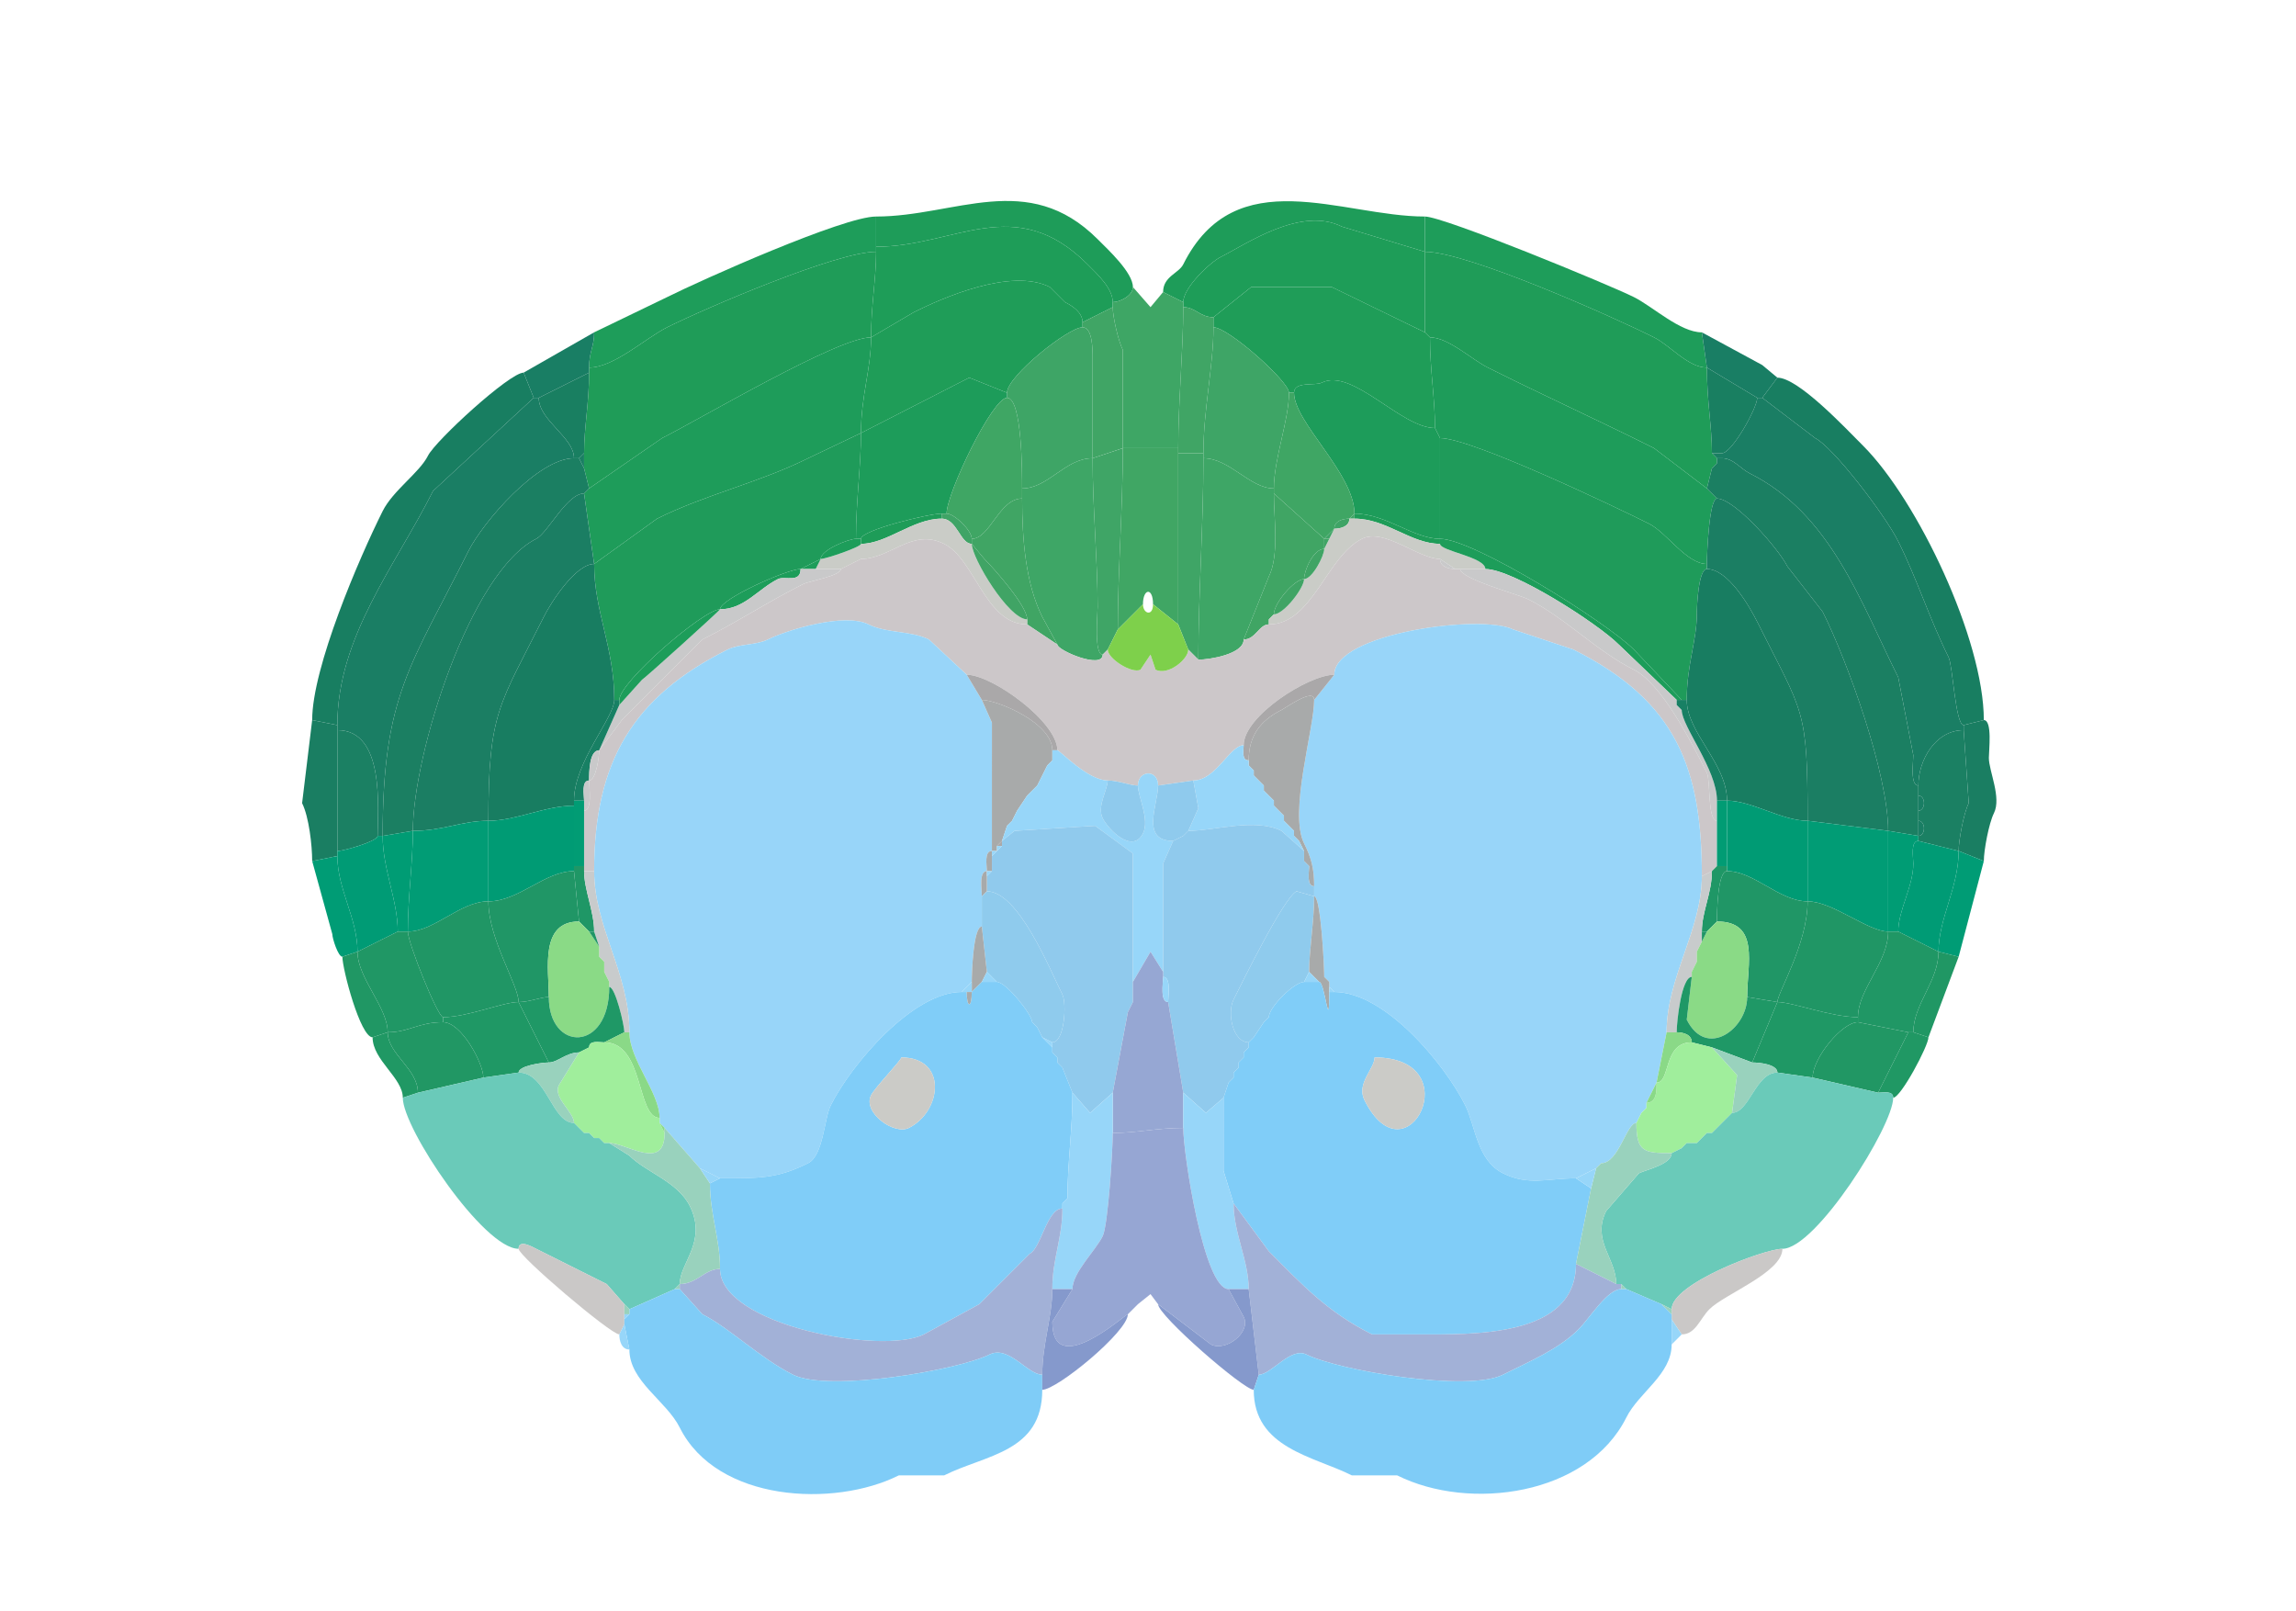 <svg xmlns="http://www.w3.org/2000/svg" viewBox="0 0 456 320"><path fill="#1E9C59" id="MOs1" d="M225 57c0 1.712-2.571 3-4 3 0-2.723-3.061-5.561-5-7.5-14.441-14.441-26.362-3.5-42-3.5v-6c15.712 0 30.139-9.36 44 4.5 2.067 2.067 7 6.63 7 9.5ZM231 58l4 2c0-2.844 5.287-7.894 7.5-9 5.027-2.513 15.836-10.082 24-6l16.5 5v-7c-16.546 0-37.633-11.235-48 9.5-.895 1.79-4 2.387-4 5.5Z"/><path fill="#1E9D5A" id="MOp1" d="M118 66c0 2.933-1 3.736-1 7 4.913 0 11.2-5.85 15.5-8 7.593-3.797 33.674-15 41.5-15v-7c-6.499 0-34.64 12.57-41.5 16L118 66ZM338 66l1 7c-3.717 0-7.29-4.395-10.5-6-8.28-4.14-37.114-17-45.5-17v-7c3.724 0 36.612 13.556 41.5 16 3.792 1.896 9.185 7 13.5 7Z"/><path fill="#1E9D58" id="MOs2/3" d="M215 64c0-1.986-2.086-3.293-3.5-4l-3-3c-7.721-3.86-21.332 2.166-27 5l-8.5 5c0-6.457 1-11.598 1-17v-1c15.638 0 27.559-10.941 42 3.5 1.939 1.939 5 4.777 5 7.5v1l-6 3ZM241 63l7.5-6h16l18.5 9V50l-16.5-5c-8.164-4.082-18.973 3.487-24 6-2.213 1.106-7.5 6.156-7.5 9v1c2.447 0 3.28 2 6 2Z"/><path fill="#1F9C58" id="MOp2/3" d="m116 93 1 4 14.5-10c7.504-3.752 34.837-20 41.5-20 0-6.457 1-11.598 1-17-7.826 0-33.907 11.203-41.5 15-4.3 2.15-10.587 8-15.5 8v1c0 6.048-1 10.794-1 16v3ZM340 93l-1 4-10.5-8c-10.943-5.471-22.201-10.6-33-16-3.212-1.606-7.862-6-11.5-6l-1-1V50c8.386 0 37.22 12.86 45.5 17 3.21 1.605 6.783 6 10.5 6 0 6.825 1 11.67 1 17l1 1v1l-1 1Z"/><path fill="#1F9D58" id="MOs5" d="m200 78-7.5-3L171 86c0-7.444 2-12.641 2-19l8.5-5c5.668-2.834 19.279-8.86 27-5l3 3c1.414.707 3.5 2.014 3.5 4v1c-2.823 0-15 9.703-15 13Z"/><path fill="#3EA665" id="ACAd1" d="M223 89h11c0-9.26 1-19.404 1-28v-1l-4-2-2.5 3-3.5-4c0 1.712-2.571 3-4 3v1c0 1.906 1.099 6.698 2 8.5V89Z"/><path fill="#1F9D58" id="MOs5" d="M257 78c0-2.334 4.181-1.34 5.5-2 6.07-3.035 15.737 9 22.5 9 0-5.913-1-11.501-1-18l-1-1-18.5-9h-16l-7.5 6v2c2.943 0 15 10.745 15 13h1Z"/><path fill="#40A565" id="ACAd2/3" d="m223 89-6 2V71c0-1.623-.005-6-2-6v-1l6-3c0 1.906 1.099 6.698 2 8.5V89ZM234 90h5c0-8.66 2-17.28 2-25v-2c-2.72 0-3.553-2-6-2 0 8.596-1 18.74-1 28v1Z"/><path fill="#3EA566" id="ACAd5" d="M217 91c-5.461 0-8.812 6-14 6 0-2.896.023-18-3-18v-1c0-3.297 12.177-13 15-13 1.995 0 2 4.377 2 6v20ZM239 91c5.217 0 9.227 6 14 6 0-5.878 3-13.586 3-19 0-2.255-12.057-13-15-13 0 7.72-2 16.34-2 25v1Z"/><path fill="#197E64" id="SSp-ul1" d="M106 79h1l10-5v-1c0-3.264 1-4.067 1-7l-14 8 2 5ZM349 79h1l3-4-3-2.5-12-6.5 1 7 10 6Z"/><path fill="#1E9C5A" id="MOp5" d="m116 98 2 14 12.5-9c9.514-4.757 20.505-7.253 30-12l10.5-5c0-7.444 2-12.641 2-19-6.663 0-33.996 16.248-41.5 20L117 97l-1 1ZM341 99c-1.541 0-2 10.793-2 13-4.046 0-7.966-6.233-11.5-8-6.814-3.407-35.306-17-41.5-17l-1-2c0-5.913-1-11.501-1-18 3.638 0 8.288 4.394 11.5 6 10.799 5.4 22.057 10.529 33 16l10.5 8 2 2Z"/><path fill="#197F61" id="SSp-ul2/3" d="M340 90h2c1.972 0 7-8.998 7-11l-10-6c0 6.825 1 11.67 1 17Z"/><path fill="#187E61" id="SSp-m1" d="m62 143 5 1c0-17.61 11.639-31.777 19-46.5L106 79l-2-5c-2.799 0-17.504 13.51-19 16.5-1.681 3.362-6.95 6.9-9 11-4.668 9.336-14 31.025-14 41.5Z"/><path fill="#197F61" id="SSp-ul2/3" d="M114 91h1l1-1c0-5.206 1-9.952 1-16l-10 5c0 4.513 7 7.808 7 12Z"/><path fill="#1D9C5A" id="MOs6a" d="M170 107h1c0-1.706 13.462-5 16-5h1c0-4.043 9.103-23 12-23v-1l-7.5-3L171 86c0 6.525-1 13.496-1 21ZM269 102c6.262 0 11.727 5 17 5V87l-1-2c-6.763 0-16.43-12.035-22.5-9-1.319.66-5.5-.334-5.5 2 0 5.886 12 16.047 12 24Z"/><path fill="#187E61" id="SSp-m1" d="m394 143-4 1c-1.648 0-2.151-11.802-3-13.5-3.734-7.467-6.242-15.484-10-23-2.638-5.277-12.931-18.715-16.5-20.5L350 79l3-4c4.135 0 13.49 9.99 17 13.5 10.865 10.865 24 38.518 24 54.5Z"/><path fill="#3FA664" id="ACAd6a" d="m265 105-2 2-10-9v-1c0-5.878 3-13.586 3-19h1c0 5.886 12 16.047 12 24l-1 1c-1.238 0-3 .423-3 2Z"/><path fill="#1A7E64" id="SSp-m2/3" d="M75 166h1c0-28.006 5.699-33.897 17-56.5 2.929-5.857 13.855-18.5 21-18.5 0-4.192-7-7.487-7-12h-1L86 97.5c-7.361 14.723-19 28.89-19 46.5v1c9.517 0 8 15.628 8 21Z"/><path fill="#3FA664" id="ACAd6a" d="M188 102c1.548 0 5 3.343 5 5 3.631 0 5.436-8 10-8v-2c0-2.896.023-18-3-18-2.897 0-12 18.957-12 23Z"/><path fill="#1A7E64" id="SSp-m2/3" d="M390 145c-5.609 0-9 5.954-9 11-1.684 0-1-4.679-1-6l-3-15.5c-7.49-14.98-13.391-32.445-29.5-40.5-1.873-.936-3.23-3-5.5-3v-1c1.972 0 7-8.998 7-11h1l10.5 8c3.569 1.785 13.862 15.223 16.5 20.5 3.758 7.516 6.266 15.533 10 23 .849 1.698 1.352 13.5 3 13.5v1Z"/><path fill="#1F9B5A" id="MOp6a" d="M122 139h1c0-3.573 16.785-18 20-18 0-2.029 13.365-8 16-8l4-2c0-1.801 5.615-4 7-4 0-7.504 1-14.475 1-21l-10.5 5c-9.495 4.747-20.486 7.243-30 12l-12.5 9c0 9.478 4 16.508 4 27ZM334 139h1c0-6.992 2-11.82 2-17 0-1.759.326-9 2-9v-1c-4.046 0-7.966-6.233-11.5-8-6.814-3.407-35.306-17-41.5-17v20c6.609 0 32.966 16.466 38.5 22l9.5 10Z"/><path fill="#3FA566" id="ACAv2/3" d="m220 129-1 1c-1.758 0-1-7.884-1-9.5 0-9.059-1-19.765-1-29.5l6-2c0 11.787-1 24.529-1 36l-2 4Z"/><path fill="#40A664" id="ACAv1" d="m229 120 5 4V89h-11c0 11.787-1 24.529-1 36l5-5c0-3.15 2-3.446 2 0Z"/><path fill="#1A7F63" id="SSp-ul4" d="m115 91 1 2v-3l-1 1Z"/><path fill="#3FA566" id="ACAv2/3" d="m236 129 2 2c0-12.718 1-26.654 1-40v-1h-5v34l2 5Z"/><path fill="#1A7F63" id="SSp-ul4" d="M341 91h1v-1h-2l1 1Z"/><path fill="#1B7F62" id="SSp-m4" d="m82 165-6 1c0-28.006 5.699-33.897 17-56.5 2.929-5.857 13.855-18.5 21-18.5h1l1 2 1 4-1 1c-3.411 0-7.214 7.857-9.5 9-13.143 6.572-24.5 42.853-24.5 58Z"/><path fill="#3EA666" id="ACAv5" d="M210 128c0 1.162 9 4.994 9 2-1.758 0-1-7.884-1-9.5 0-9.059-1-19.765-1-29.5-5.461 0-8.812 6-14 6v2c0 8.016.68 16.86 4 23.5l3 5.5ZM247 127c0 2.911-6.752 4-9 4 0-12.718 1-26.654 1-40 5.217 0 9.227 6 14 6v1c0 4.956 1.087 12.327-1 16.5l-5 12.5Z"/><path fill="#1B7F62" id="SSp-m4" d="m375 165 6 1v-10c-1.684 0-1-4.679-1-6l-3-15.5c-7.49-14.98-13.391-32.445-29.5-40.5-1.873-.936-3.23-3-5.5-3h-1v1l-1 1-1 4 2 2c3.445 0 12.193 9.886 14 13.5l7 9c4.949 9.898 13 32.162 13 43.5Z"/><path fill="#1A7F63" id="SSp-ul4" d="m341 92-1 1 1-1Z"/><path fill="#1B7E63" id="SSp-m5" d="M97 163c-5.34 0-8.996 2-15 2 0-15.147 11.357-51.428 24.5-58 2.286-1.143 6.089-9 9.5-9l2 14c-3.704 0-8.587 7.674-10 10.5-8.83 17.66-11 18.751-11 40.5Z"/><path fill="#40A564" id="ACAv6a" d="M252 124c-1.947 0-2.636 3-5 3l5-12.5c2.087-4.173 1-11.544 1-16.5l10 9v2c-2.177 0-4 4.336-4 6-1.881 0-6 4.73-6 7l-1 1v1ZM204 124l6 4-3-5.5c-3.32-6.64-4-15.484-4-23.5-4.564 0-6.369 8-10 8v1l2.5 3c1.948 1.948 8.5 9.326 8.5 12v1Z"/><path fill="#1B7E63" id="SSp-m5" d="m359 163 16 2c0-11.338-8.051-33.602-13-43.5l-7-9c-1.807-3.614-10.555-13.5-14-13.5-1.541 0-2 10.793-2 13v1c4.214 0 8.505 7.51 10 10.5 9.24 18.48 10 16.98 10 39.5Z"/><path fill="#1E9C58" id="MOs6b" d="M171 107v1c5.152 0 10.33-5 16-5v-1c-2.538 0-16 3.294-16 5Z"/><path fill="#3FA466" id="ACAd6b" d="M193 107v1c-2.338 0-2.89-5-6-5v-1h1c1.548 0 5 3.343 5 5ZM268 103h1v-1l-1 1Z"/><path fill="#1E9C58" id="MOs6b" d="M286 107v1c-5.792 0-10.627-5-17-5v-1c6.262 0 11.727 5 17 5Z"/><path fill="#CACCC7" id="cing" d="M204 123v1c-8.334 0-10.322-12.911-16.5-16-6.362-3.181-10.648 3-16.5 3l-2 1-2 1h-5l1-2c1.07 0 8-2.384 8-3 5.152 0 10.33-5 16-5 3.11 0 3.662 5 6 5 0 2.838 7.327 15 11 15Z"/><path fill="#3FA466" id="ACAd6b" d="M268 103c-1.238 0-3 .423-3 2 1.238 0 3-.423 3-2Z"/><path fill="#CACCC7" id="cing" d="M252 123v1c8.649 0 11.408-13.454 18.5-17 4.404-2.202 11.222 4 15.5 4l3 2h6c0-2.39-9-3.571-9-5-5.792 0-10.627-5-17-5h-1c0 1.577-1.762 2-3 2l-1 2-1 2c0 1.417-2.383 6-4 6 0 1.763-4.012 7-6 7l-1 1Z"/><path fill="#3FA466" id="ACAd6b" d="M263 107h1l1-2-2 2Z"/><path fill="#1D9D5A" id="MOp6b" d="M171 108c0 .616-6.93 3-8 3 0-1.801 5.615-4 7-4h1v1Z"/><path fill="#CCC7C9" id="ccg" d="m340 173-2 1c0-21.406-5.03-34.765-25.5-45l-12-4c-6.207-3.103-35.5.716-35.5 9-5.102 0-18 8.202-18 14-2.751 0-5.505 7-10 7l-7 1c0-3.329-4-3.053-4 0-1.564 0-3.876-1-6-1-3.961 0-9.523-6-10-6 0-5.638-12.955-15-18-15l-7.5-7c-3.572-1.786-8.398-1.199-12-3-4.795-2.397-16.253 1.126-20 3-2.294 1.147-5.671.835-8 2-18.739 9.369-26.5 22.212-26.5 44h-2v-12c1.684 0 1-4.679 1-6 1.353 0 2-4.643 2-6l4.5-6 16-16c6.831-3.415 13.211-7.606 20-11 1.242-.621 7.5-1.639 7.5-3l2-1 2-1c5.852 0 10.138-6.181 16.5-3 6.178 3.089 8.166 16 16.5 16l6 4c0 1.162 9 4.994 9 2l1-1c0 1.812 4.806 4.847 6.5 4l2-3 1 3c2.487 1.243 6.5-2.066 6.5-4l2 2c2.248 0 9-1.089 9-4 2.364 0 3.053-3 5-3 8.649 0 11.408-13.454 18.5-17 4.404-2.202 11.222 4 15.5 4 0 1.577 1.762 2 3 2h1c0 1.96 11.581 5.041 13.5 6 7.436 3.718 13.469 10.234 21 14 5.489 2.745 11.456 14.411 14.5 20.5.74 1.479.079 9.5 2 9.5v9l-1 1Z"/><path fill="#40A465" id="ACAv6b" d="m264 107-1 2v-2h1Z"/><path fill="#1D9D5A" id="MOp6b" d="M333 139h1l-9.5-10c-5.534-5.534-31.891-22-38.5-22v1c0 1.429 9 2.61 9 5 5.483 0 22.315 10.815 26.5 15l11.5 11Z"/><path fill="#40A465" id="ACAv6b" d="m193 108 2.5 3c1.948 1.948 8.5 9.326 8.5 12-3.673 0-11-12.162-11-15ZM263 109c-2.177 0-4 4.336-4 6 1.617 0 4-4.583 4-6Z"/><path fill="#1D9D5A" id="MOp6b" d="M159 113h3l1-2-4 2Z"/><path fill="#C9C9CA" id="scwm" d="m171 111-2 1 2-1ZM286 111l3 2c-1.238 0-3-.423-3-2Z"/><path fill="#187D61" id="SSp-m6a" d="M114 160c-5.736 0-11.542 3-17 3 0-21.749 2.17-22.84 11-40.5 1.413-2.826 6.296-10.5 10-10.5 0 9.478 4 16.508 4 27 0 3.494-8 12.337-8 20v1Z"/><path fill="#C9C9CA" id="scwm" d="m169 112-2 1 2-1Z"/><path fill="#1D9D5A" id="MOp6b" d="M159 113c-2.635 0-16 5.971-16 8 4.784 0 7.531-4.015 11.5-6 1.37-.685 4.5.871 4.5-2Z"/><path fill="#C9C9CA" id="scwm" d="m123 140-4 9 4.5-6 16-16c6.831-3.415 13.211-7.606 20-11 1.242-.621 7.5-1.639 7.5-3h-8c0 2.871-3.13 1.315-4.5 2-3.969 1.985-6.716 6-11.5 6 0 .227-14.994 13.747-15.5 14l-4.5 5ZM341 159v4c-1.921 0-1.26-8.021-2-9.5-3.044-6.089-9.011-17.755-14.5-20.5-7.531-3.766-13.564-10.282-21-14-1.919-.959-13.5-4.04-13.5-6h5c5.483 0 22.315 10.815 26.5 15l11.5 11v1l1 1c0 3.25 7 11.812 7 18Z"/><path fill="#187D61" id="SSp-m6a" d="M343 159c4.852 0 10.907 4 16 4 0-22.52-.76-21.02-10-39.5-1.495-2.99-5.786-10.5-10-10.5-1.674 0-2 7.241-2 9 0 5.18-2 10.008-2 17 0 6.508 8 12.647 8 20Z"/><path fill="#40A465" id="ACAv6b" d="M259 115c-1.881 0-6 4.73-6 7 1.988 0 6-5.237 6-7Z"/><path fill="#7ED04B" id="IG" d="M220 129c0 1.812 4.806 4.847 6.5 4l2-3 1 3c2.487 1.243 6.5-2.066 6.5-4l-2-5-5-4c0 2.488-2 1.919-2 0l-5 5-2 4Z"/><path fill="#1D9D5A" id="MOp6b" d="M123 139v1l4.5-5c.506-.253 15.5-13.773 15.5-14-3.215 0-20 14.427-20 18Z"/><path fill="#40A465" id="ACAv6b" d="m253 122-1 1 1-1Z"/><path fill="#98D5F9" id="CP" d="m139 232 4 2c7.828 0 11.373.063 17.5-3 3.027-1.513 3.182-8.864 4.5-11.5 4.042-8.084 16.27-22.5 26-22.5l2-2c0-1.924.321-11 2-11v-6c0-1.235-.643-5 1-5 0-1.145-.579-4 1-4v-25.5l-2-4.5-3-5-7.5-7c-3.572-1.786-8.398-1.199-12-3-4.795-2.397-16.253 1.126-20 3-2.294 1.147-5.671.835-8 2-18.739 9.369-26.5 22.212-26.5 44 0 11.109 7 20.23 7 32 0 5.476 6 12.003 6 17v1l1 1 7 8ZM317 232l-4 2c-5.532 0-9.43 1.535-14.5-1-5.192-2.596-5.457-9.413-7.5-13.5-4.14-8.281-15.962-22.5-26-22.5l-1-1v-1l-1-1c0-2.111-.671-16-2-16v-2c0-3.534-.564-5.628-2-8.5-3.091-6.182 2-22.748 2-28.5l4-5c0-8.284 29.293-12.103 35.5-9l12 4c20.47 10.235 25.5 23.594 25.5 45 0 10.685-7 20.075-7 31l-2 10-2 4v1l-1 1-1 2c-1.991 0-3.486 8-7 8l-1 1Z"/><path fill="#AAA8A9" id="SEZ" d="M209 149h1c0-5.638-12.955-15-18-15l3 5c2.959 0 14 4.499 14 10ZM247 148c0 1.048-.473 3 1 3 0-4.86 2.307-7.904 6.5-10 .886-.443 6.5-4.498 6.5-2l4-5c-5.102 0-18 8.202-18 14Z"/><path fill="#A8AAAA" id="VL" d="M197 169h1v-1l1-1 1-3 1-1 1-2 2-3 1-1 1-1 2-4 1-1v-2c0-5.501-11.041-10-14-10l2 4.5V169ZM260 172c0 1.145-.579 4 1 4 0-3.534-.564-5.628-2-8.5-3.091-6.182 2-22.748 2-28.5 0-2.498-5.614 1.557-6.5 2-4.193 2.096-6.5 5.14-6.5 10v1l1 1v1l2 2v1l2 2v1l2 2v1l2 2v1l1 1 1 2v2l1 1Z"/><path fill="#188064" id="SSp-m6b" d="M114 159h2c0-1.145-.579-4 1-4 0-1.623.005-6 2-6l4-9v-1h-1c0 3.494-8 12.337-8 20ZM341 159h2c0-7.353-8-13.492-8-20h-2v1l1 1c0 3.25 7 11.812 7 18Z"/><path fill="#1D9D5A" id="MOp6b" d="m333 140 1 1-1-1Z"/><path fill="#1A7E62" id="SSs1" d="m67 170-5 1c0-3.08-.631-8.762-2-11.5l2-16.5 5 1v26ZM389 169l5 2c0-2.123 1-7.499 2-9.5 1.553-3.105-1-8.364-1-11 0-1.448.725-7.5-1-7.5l-4 1v1l1 14.5c-1 2.001-2 7.377-2 9.5Z"/><path fill="#1B8063" id="SSs2/3" d="M75 166c0 1.069-6.717 3-8 3v-24c9.517 0 8 15.628 8 21ZM381 167l8 2c0-2.123 1-7.499 2-9.5l-1-14.5c-5.609 0-9 5.954-9 11v2c1.486 0 1.486 3 0 3v2c1.486 0 1.486 3 0 3v1Z"/><path fill="#97D6F9" id="STR" d="m258 167 1 2-4.5-4c-5.228-2.614-13.27 0-18.5 0l2-4.5-1-5.5c4.495 0 7.249-7 10-7 0 1.048-.473 3 1 3v1l1 1v1l2 2v1l2 2v1l2 2v1l2 2v1l1 1Z"/><path fill="#C9C9CA" id="scwm" d="M119 149c-1.995 0-2 4.377-2 6 1.353 0 2-4.643 2-6Z"/><path fill="#97D6F9" id="STR" d="m231 193-2.5-4-3.5 6v-25.5l-7.5-5.5-16 1-2.5 2 1-3 1-1 1-2 2-3 1-1 1-1 2-4 1-1v-2h1c.477 0 6.039 6 10 6 0 1.804-2.182 5.136-1 7.5 1.078 2.156 5.9 7.2 8 3 1.386-2.772-1-7.269-1-9.5 0-3.053 4-3.329 4 0 0 3.761-3.583 11 3 11l-2 4.5V193Z"/><path fill="#AAA8A9" id="SEZ" d="m209 151-1 1 1-1ZM248 152l1 1-1-1ZM249 154l2 2-2-2Z"/><path fill="#C9C9CA" id="scwm" d="M116 159v2c1.684 0 1-4.679 1-6-1.579 0-1 2.855-1 4Z"/><path fill="#8FCAED" id="SH" d="M220 155c2.124 0 4.436 1 6 1 0 2.231 2.386 6.728 1 9.5-2.1 4.2-6.922-.844-8-3-1.182-2.364 1-5.696 1-7.5ZM235 166l-2 1c-6.583 0-3-7.239-3-11l7-1 1 5.5-2 4.5-1 1Z"/><path fill="#AAA8A9" id="SEZ" d="m206 156-1 1 1-1ZM205 157l-1 1 1-1ZM251 157l2 2-2-2Z"/><path fill="#1A7E64" id="SSp-m2/3" d="M381 158c1.486 0 1.486 3 0 3v-3Z"/><path fill="#019C74" id="GU6b" d="M114 172h2v-13h-2v13ZM341 172h2v-13h-2v13Z"/><path fill="#009B74" id="GU6a" d="M343 173c5.374 0 10.408 6 16 6v-16c-5.093 0-11.148-4-16-4v14ZM114 173c-5.82 0-10.943 6-17 6v-16c5.458 0 11.264-3 17-3v13Z"/><path fill="#AAA8A9" id="SEZ" d="m253 160 2 2-2-2ZM202 161l-1 2 1-2Z"/><path fill="#019C75" id="GU5" d="M97 179c-5.6 0-10.716 6-16 6 0-6.836 1-13.704 1-20 6.004 0 9.66-2 15-2v16Z"/><path fill="#AAA8A9" id="SEZ" d="m201 163-1 1 1-1ZM255 163l2 2-2-2Z"/><path fill="#019C75" id="GU5" d="M359 179c4.934 0 12.015 6 16 6v-20l-16-2v16Z"/><path fill="#1A7E64" id="SSp-m2/3" d="M381 163c1.486 0 1.486 3 0 3v-3Z"/><path fill="#90CAED" id="LSr" d="m213 217 3.5 4 4.5-4 3-16 1-2v-29.5l-7.5-5.5-16 1-2.5 2v1l-1 1-1 1v3l-1 1v3c6.26 0 12.517 15.534 15 20.5.886 1.773.427 9.5-2 9.5v2l1 1v1l1 1 2 5ZM235 217l4.5 4 3.5-3 1-3 1-1v-1l1-1v-1l1-1v-1l1-1v-1c-3.153 0-4.35-5.8-3-8.5 1.654-3.308 9.964-20.232 12.5-21.5l3.5 1v-2c-1.579 0-1-2.855-1-4l-1-1v-2l-4.5-4c-5.228-2.614-13.27 0-18.5 0l-1 1-2 1-2 4.5V194c1.643 0 1 3.765 1 5l3 18Z"/><path fill="#009C74" id="GU4" d="M79 185h2c0-6.836 1-13.704 1-20l-6 1c0 6.664 3 12.72 3 19Z"/><path fill="#97D6F9" id="STR" d="m236 165-1 1 1-1Z"/><path fill="#009C74" id="GU4" d="M375 185h2c0-4.274 3-8.946 3-13.5 0-1.19-.614-4.5 1-4.5v-1l-6-1v20Z"/><path fill="#009B75" id="GU2/3" d="m79 185-8 4c0-6.636-4-12.423-4-19v-1c1.283 0 8-1.931 8-3h1c0 6.664 3 12.72 3 19Z"/><path fill="#97D6F9" id="STR" d="m235 166-2 1 2-1Z"/><path fill="#AAA8A9" id="SEZ" d="m257 166 1 1-1-1ZM198 168h1v-1l-1 1Z"/><path fill="#009B75" id="GU2/3" d="m377 185 8 4c0-6.57 4-12.754 4-20l-8-2c-1.614 0-1 3.31-1 4.5 0 4.554-3 9.226-3 13.5Z"/><path fill="#97D6F9" id="STR" d="m199 168-1 1v-1h1Z"/><path fill="#A8AAAA" id="VL" d="M196 173h1v-4c-1.579 0-1 2.855-1 4Z"/><path fill="#97D6F9" id="STR" d="m198 169-1 1v-1h1Z"/><path fill="#009C75" id="GU1" d="m385 189 4 1 5-19-5-2c0 7.246-4 13.43-4 20ZM71 189l-3 1c-.843 0-2-3.646-2-4.5L62 171l5-1c0 6.577 4 12.364 4 19Z"/><path fill="#97D6F9" id="STR" d="m259 171 1 1-1-1Z"/><path fill="#1F9766" id="AId6b" d="M117 185h1c0-4.01-2-8.3-2-12v-1h-2v1l1 10 2 2ZM338 185h1l1-1 1-1c0-1.928.112-10 2-10v-1h-2l-1 1c0 4.371-2 8.019-2 12Z"/><path fill="#209666" id="AId6a" d="M109 198c-1.564 0-3.876 1-6 1 0-3.344-6-12.477-6-20 6.057 0 11.18-6 17-6l1 10c-7.841 0-6 9.449-6 15Z"/><path fill="#C8CBCC" id="ec" d="M124 205h1c0-11.77-7-20.891-7-32h-2c0 3.7 2 7.99 2 12l1 3v2l1 1v2l1 2v1c1.231 0 3 7.622 3 9Z"/><path fill="#A8AAAA" id="VL" d="m196 177-1 1c0-1.235-.643-5 1-5v4Z"/><path fill="#97D6F9" id="STR" d="m197 173-1 1v-1h1Z"/><path fill="#C8CBCC" id="ec" d="M331 205h2c0-2.119.949-11 3-11v-1l1-2v-2l1-2v-2c0-3.981 2-7.629 2-12l-2 1c0 10.685-7 20.075-7 31Z"/><path fill="#209666" id="AId6a" d="m347 198 6 1c0-1.832 6-11.517 6-20-5.592 0-10.626-6-16-6-1.888 0-2 8.072-2 10 8.57 0 6 8.363 6 15Z"/><path fill="#8FCBED" id="LSv" d="m207 206 2 1c2.427 0 2.886-7.727 2-9.5-2.483-4.966-8.74-20.5-15-20.5l-1 1v6l1 9 2 2c1.782 0 7 6.482 7 8l1 1 1 2ZM249 206l-1 1c-3.153 0-4.35-5.8-3-8.5 1.654-3.308 9.964-20.232 12.5-21.5l3.5 1c0 4.933-1 10.73-1 15l-1 2c-1.933 0-7 5.006-7 7l-1 1-2 3Z"/><path fill="#A8AAAA" id="VL" d="M264 196v1c0 8.924-.84-2-2-2l-2-2c0-4.27 1-10.067 1-15 1.329 0 2 13.889 2 16l1 1v1Z"/><path fill="#209665" id="AId5" d="M103 199c-3.153 0-10.091 3-15 3-1.06 0-7-14.766-7-17 5.284 0 10.4-6 16-6 0 7.523 6 16.656 6 20ZM353 199c3.003 0 10.64 3 16 3 0-5.511 6-10.849 6-17-3.985 0-11.066-6-16-6 0 8.483-6 18.168-6 20Z"/><path fill="#8ADA86" id="CLA" d="M121 196c0 13.068-12 12.897-12 2 0-5.551-1.841-15 6-15l2 2 2 3v2l1 1v2l1 2v1Z"/><path fill="#209666" id="AId6a" d="m341 183-1 1 1-1Z"/><path fill="#8ADA86" id="CLA" d="m336 194-1 8.5c3.943 7.887 12 1.785 12-4.5 0-6.637 2.57-15-6-15l-1 1-1 1-1 2-1 2v2l-1 2v1Z"/><path fill="#A8AAAA" id="VL" d="m195 195-2 2v-2c0-1.924.321-11 2-11l1 9-1 2Z"/><path fill="#209666" id="AId6a" d="m340 184-1 1 1-1Z"/><path fill="#209765" id="AId2/3" d="M88 203c-4.885 0-6.82 2-11 2 0-4.977-6-10.726-6-16l8-4h2c0 2.234 5.94 17 7 17v1Z"/><path fill="#209666" id="AId6a" d="m118 185 1 3-2-3h1ZM339 185l-1 2v-2h1Z"/><path fill="#209765" id="AId2/3" d="M379 205h1c0-5.587 5-10.139 5-16l-8-4h-2c0 6.151-6 11.489-6 17v1l10 2Z"/><path fill="#209666" id="AId6a" d="m338 187-1 2 1-2Z"/><path fill="#209764" id="AId1" d="m77 205-3 1c-2.439 0-6-13.549-6-16l3-1c0 5.274 6 11.023 6 16Z"/><path fill="#96A7D3" id="MS" d="M235 224c-5.321 0-9.295 1-14 1v-8l3-16 1-2v-4l3.5-6 2.5 4v1c0 1.235-.643 5 1 5l3 18v7Z"/><path fill="#209764" id="AId1" d="m380 205 3 1 6-16-4-1c0 5.861-5 10.413-5 16Z"/><path fill="#209666" id="AId6a" d="m119 190 1 1-1-1ZM337 191l-1 2 1-2Z"/><path fill="#1F9866" id="AIv6a" d="m120 193 1 2-1-2Z"/><path fill="#97D6F9" id="STR" d="M195 195h3l-2-2-1 2ZM259 195h3l-2-2-1 2ZM231 194c1.643 0 1 3.765 1 5-1.643 0-1-3.765-1-5ZM263 194l1 1-1-1Z"/><path fill="#1F9866" id="AIv6a" d="m340 208 8 3 5-12-6-1c0 6.285-8.057 12.387-12 4.5l1-8.5c-2.051 0-3 8.881-3 11 1.238 0 3 .423 3 2l4 1Z"/><path fill="#97D6F9" id="STR" d="M192 197h1v-2l-2 2h1Z"/><path fill="#80CDF8" id="ACB" fill-rule="evenodd" d="M179 210c0 .565-5.23 5.959-6 7.5-1.721 3.442 4.58 7.96 7.5 6.5 6.591-3.296 7.722-14-1.5-14m32 30c-3.06 0-4.224 7.862-6.5 9l-10 10-11 6c-8.35 4.175-40.5-1.891-40.5-13 0-6.056-2-10.735-2-17l2-1c7.828 0 11.373.063 17.5-3 3.027-1.513 3.182-8.864 4.5-11.5 4.042-8.084 16.27-22.5 26-22.5h1c0 3.246 1 3.246 1 0l2-2h3c1.782 0 7 6.482 7 8l1 1 1 2 2 2v1l1 1v1l1 1 2 5c0 7.479-1 13.963-1 21l-1 1v1ZM273 210c0 2.259-3.675 5.151-2 8.5 8.38 16.761 21.051-8.5 2-8.5m-28 29 7 9.5c6.592 6.592 11.523 12.012 20.5 16.5h9c10.907 0 31.5.689 31.5-14l3-15-3-2c-5.532 0-9.43 1.535-14.5-1-5.192-2.596-5.457-9.413-7.5-13.5-4.14-8.281-15.962-22.5-26-22.5h-1c0 8.924-.84-2-2-2h-3c-1.933 0-7 5.006-7 7l-1 1-2 3-1 1v1l-1 1v1l-1 1v1l-1 1v1l-1 1-1 3v14.5l2 6.5Z"/><path fill="#1F9866" id="AIv6a" d="M115 209c-2.518 0-4.286 2-6 2l-6-12c2.124 0 4.436-1 6-1 0 10.897 12 11.068 12-2 1.231 0 3 7.622 3 9l-4 2c-1.048 0-3-.473-3 1l-2 1Z"/><path fill="#97D6F9" id="STR" d="M264 197h1l-1-1v1Z"/><path fill="#A8AAAA" id="VL" d="M192 197h1c0 3.246-1 3.246-1 0Z"/><path fill="#1F9865" id="AIv5" d="m103 213-7 1c0-2.848-4.379-11-8-11v-1c4.909 0 11.847-3 15-3l6 12c-1.357 0-6 .647-6 2Z"/><path fill="#97D6F9" id="STR" d="m225 199-1 2 1-2Z"/><path fill="#1F9865" id="AIv5" d="m353 213 7 1c0-3.871 5.841-11 9-11v-1c-5.36 0-12.997-3-16-3l-5 12c1.424 0 5 .362 5 2Z"/><path fill="#97D6F9" id="STR" d="m252 202-1 1 1-1Z"/><path fill="#219764" id="AIv2/3" d="m96 214-13 3c0-4.778-6-7.631-6-12 4.18 0 6.115-2 11-2 3.621 0 8 8.152 8 11Z"/><path fill="#97D6F9" id="STR" d="m205 203 1 1-1-1Z"/><path fill="#219764" id="AIv2/3" d="m360 214 13 3 6-12-10-2c-3.159 0-9 7.129-9 11Z"/><path fill="#209864" id="AIv1" d="m83 217-3 1c0-3.955-6-7.454-6-12l3-1c0 4.369 6 7.222 6 12Z"/><path fill="#8AD987" id="CTXsp" d="M120 207c7.992 0 6.384 15 11 15 0-4.997-6-11.524-6-17h-1l-4 2ZM336 207c-5.763 0-4.167 8-7 8l2-10h2c1.238 0 3 .423 3 2Z"/><path fill="#209864" id="AIv1" d="M373 217c1.048 0 3-.473 3 1 1.51 0 7-10.318 7-12l-3-1h-1l-6 12Z"/><path fill="#97D6F9" id="STR" d="M209 207v1l-2-2 2 1Z"/><path fill="#90CAED" id="LSr" d="m249 206-1 1 1-1Z"/><path fill="#A0EE9C" id="EPd" d="M120 227h1c3.476 0 11 5.705 11-2l-1-2v-1c-4.616 0-3.008-15-11-15-1.048 0-3-.473-3 1l-2 1-4 6.5c-1.237 2.475 3 5.319 3 7.5l1 1 1 1h1l1 1h1l1 1ZM334 228l-2 1c-5.485 0-7-.2-7-6l1-2 1-1v-1c2.109 0 2-2.535 2-4 2.833 0 1.237-8 7-8l4 1 5 5.5-1 7.5-1 1-1 1-1 1-1 1h-1l-1 1-1 1h-2l-1 1Z"/><path fill="#99D2BD" id="OLF" d="m117 208-2 1 2-1Z"/><path fill="#97D6F9" id="STR" d="m248 208-1 1 1-1Z"/><path fill="#99D2BD" id="OLF" d="M353 213c-4.324 0-5.576 8-9 8l1-7.5-5-5.5 8 3c1.424 0 5 .362 5 2ZM103 213c5.565 0 6.592 10 11 10 0-2.181-4.237-5.025-3-7.5l4-6.5c-2.518 0-4.286 2-6 2-1.357 0-6 .647-6 2Z"/><path fill="#97D6F9" id="STR" d="m209 209 1 1-1-1Z"/><path fill="#CBCBC7" id="aco" d="M179 210c0 .565-5.23 5.959-6 7.5-1.721 3.442 4.58 7.96 7.5 6.5 6.591-3.296 7.722-14-1.5-14Z"/><path fill="#97D6F9" id="STR" d="m247 210-1 1 1-1Z"/><path fill="#CBCBC7" id="aco" d="M273 210c0 2.259-3.675 5.151-2 8.5 8.38 16.761 21.051-8.5 2-8.5Z"/><path fill="#97D6F9" id="STR" d="m210 211 1 1-1-1ZM246 212l-1 1 1-1Z"/><path fill="#6ACAB9" id="PIR" d="m124 259 1 1 9-4 1-1c0-4.224 5.531-8.437 2-15.5-2.424-4.849-8.681-6.681-12-10l-4-2.5h-1l-1-1h-1l-1-1h-1l-1-1-1-1c-4.408 0-5.435-10-11-10l-7 1-13 3-3 1c0 6.13 16.075 30 23 30 0-1.961 2.722-.389 3.5 0l14 7 3.5 4ZM330 259l2 1c0-5.105 18.514-12 22-12 6.639 0 22-24.37 22-30 0-1.473-1.952-1-3-1l-13-3-7-1c-4.324 0-5.576 8-9 8l-1 1-1 1-1 1-1 1h-1l-1 1-1 1h-2l-1 1-2 1c0 2.236-5.074 3.287-6.5 4l-6.5 7.5c-2.93 5.861 2 9.387 2 14.5h1l1 1 7 3Z"/><path fill="#97D6F9" id="STR" d="m245 214-1 1 1-1Z"/><path fill="#8AD987" id="CTXsp" d="m329 215-2 4c2.109 0 2-2.535 2-4Z"/><path fill="#97D6F9" id="STR" d="M209 256h4c0-3.252 4.547-7.595 6-10.5 1.071-2.143 2-17.085 2-20.5v-8l-4.5 4-3.5-4c0 7.479-1 13.963-1 21l-1 1v1c0 5.953-2 9.932-2 16ZM244 256h4c0-5.679-3-11.118-3-17l-2-6.5V218l-3.5 3-4.5-4v7c0 5.029 4.099 32 9 32Z"/><path fill="#8AD987" id="CTXsp" d="m327 220-1 1 1-1ZM326 221l-1 2 1-2Z"/><path fill="#99D2BD" id="OLF" d="m344 221-1 1 1-1ZM343 222l-1 1 1-1Z"/><path fill="#8AD987" id="CTXsp" d="M132 224v1l-1-2 1 1Z"/><path fill="#99D2BD" id="OLF" d="m313 251 8 4c0-5.113-4.93-8.639-2-14.5l6.5-7.5c1.426-.713 6.5-1.764 6.5-4-5.485 0-7-.2-7-6-1.991 0-3.486 8-7 8l-1 1-1 4-3 15ZM342 223l-1 1 1-1ZM115 224l1 1-1-1ZM143 252c-3.054 0-4.55 3-8 3 0-4.224 5.531-8.437 2-15.5-2.424-4.849-8.681-6.681-12-10l-4-2.5c3.476 0 11 5.705 11-2v-1l7 8 2 3c0 6.265 2 10.944 2 17Z"/><path fill="#96A6D3" id="NDB" d="m225 260-1 1c-.505 0-15 13.216-15 1.5l4-6.5c0-3.252 4.547-7.595 6-10.5 1.071-2.143 2-17.085 2-20.5 4.705 0 8.679-1 14-1 0 5.029 4.099 32 9 32l3 5.5c1.528 3.056-3.505 6.998-6.5 5.5l-10.5-8-1.5-2-2.5 2-1 1Z"/><path fill="#99D2BD" id="OLF" d="m341 224-1 1 1-1ZM117 225l1 1-1-1ZM339 225l-1 1 1-1ZM119 226l1 1-1-1ZM338 226l-1 1 1-1ZM335 227l-1 1 1-1ZM334 228l-2 1 2-1Z"/><path fill="#97D6F9" id="STR" d="m318 231-1 1 1-1ZM143 234l-2 1-2-3 4 2ZM313 234l3 2 1-4-4 2Z"/><path fill="#A2B1D7" id="SI" d="m212 238-1 1 1-1ZM322 256c-2.764 0-6.262 5.762-8.5 8-3.945 3.945-9.685 6.342-15 9-7.089 3.544-32.763-.882-39-4-3.194-1.597-6.973 4-9.5 4l-2-17c0-5.679-3-11.118-3-17l7 9.5c6.592 6.592 11.523 12.012 20.5 16.5h9c10.907 0 31.5.689 31.5-14l8 4h1v1ZM209 256c0 5.495-2 10.954-2 17-2.943 0-6.641-5.93-10.5-4-6.215 3.108-31.957 7.522-39 4-6.545-3.273-12.674-9.337-18-12l-4.5-5v-1c3.45 0 4.946-3 8-3 0 11.109 32.15 17.175 40.5 13l11-6 10-10c2.276-1.138 3.44-9 6.5-9 0 5.953-2 9.932-2 16Z"/><path fill="#CAC8C7" id="lot" d="m124 263-1 2c-1.694 0-20-15.537-20-17 0-1.961 2.722-.389 3.5 0l14 7 3.5 4v4ZM332 262l2 3c2.75 0 3.631-3.131 5.5-5 3.038-3.038 14.5-7.298 14.5-12-3.486 0-22 6.895-22 12v2Z"/><path fill="#99D2BD" id="OLF" d="M134 256h1v-1l-1 1ZM322 256h1l-1-1v1Z"/><path fill="#7FCCF7" id="OT" d="M207 273v3c0 12.419-11.244 12.872-19.5 17h-9c-12.832 6.416-36.103 5.294-43.5-9.5-2.659-5.319-10-9.182-10-15.5l-1-5v-1l1-1v-1l9-4h1l4.5 5c5.326 2.663 11.455 8.727 18 12 7.043 3.522 32.785-.892 39-4 3.859-1.93 7.557 4 10.5 4Z"/><path fill="#8599CC" id="PAL" d="M207 273v3c2.949 0 17-11.555 17-15-.505 0-15 13.216-15 1.5l4-6.5h-4c0 5.495-2 10.954-2 17ZM250 273l-1 3c-2.017 0-19-14.753-19-17l10.5 8c2.995 1.498 8.028-2.444 6.5-5.5l-3-5.5h4l2 17Z"/><path fill="#7FCCF7" id="OT" d="m250 273-1 3c0 11.599 11.857 13.179 19.5 17h9c14.327 7.164 37.746 4.008 45.5-11.5 2.496-4.992 9-8.548 9-14.5v-6l-2-2-7-3h-1c-2.764 0-6.262 5.762-8.5 8-3.945 3.945-9.685 6.342-15 9-7.089 3.544-32.763-.882-39-4-3.194-1.597-6.973 4-9.5 4Z"/><path fill="#99D2BD" id="OLF" d="M124 261h1v-1l-1-1v2Z"/><path fill="#8599CC" id="PAL" d="m226 259-1 1 1-1Z"/><path fill="#99D2BD" id="OLF" d="M332 260v1l-2-2 2 1Z"/><path fill="#97D6F9" id="STR" d="m125 261-1 1v-1h1ZM334 265l-2 2v-5l2 3ZM123 265c0 1.238.423 3 2 3l-1-5-1 2Z"/></svg>